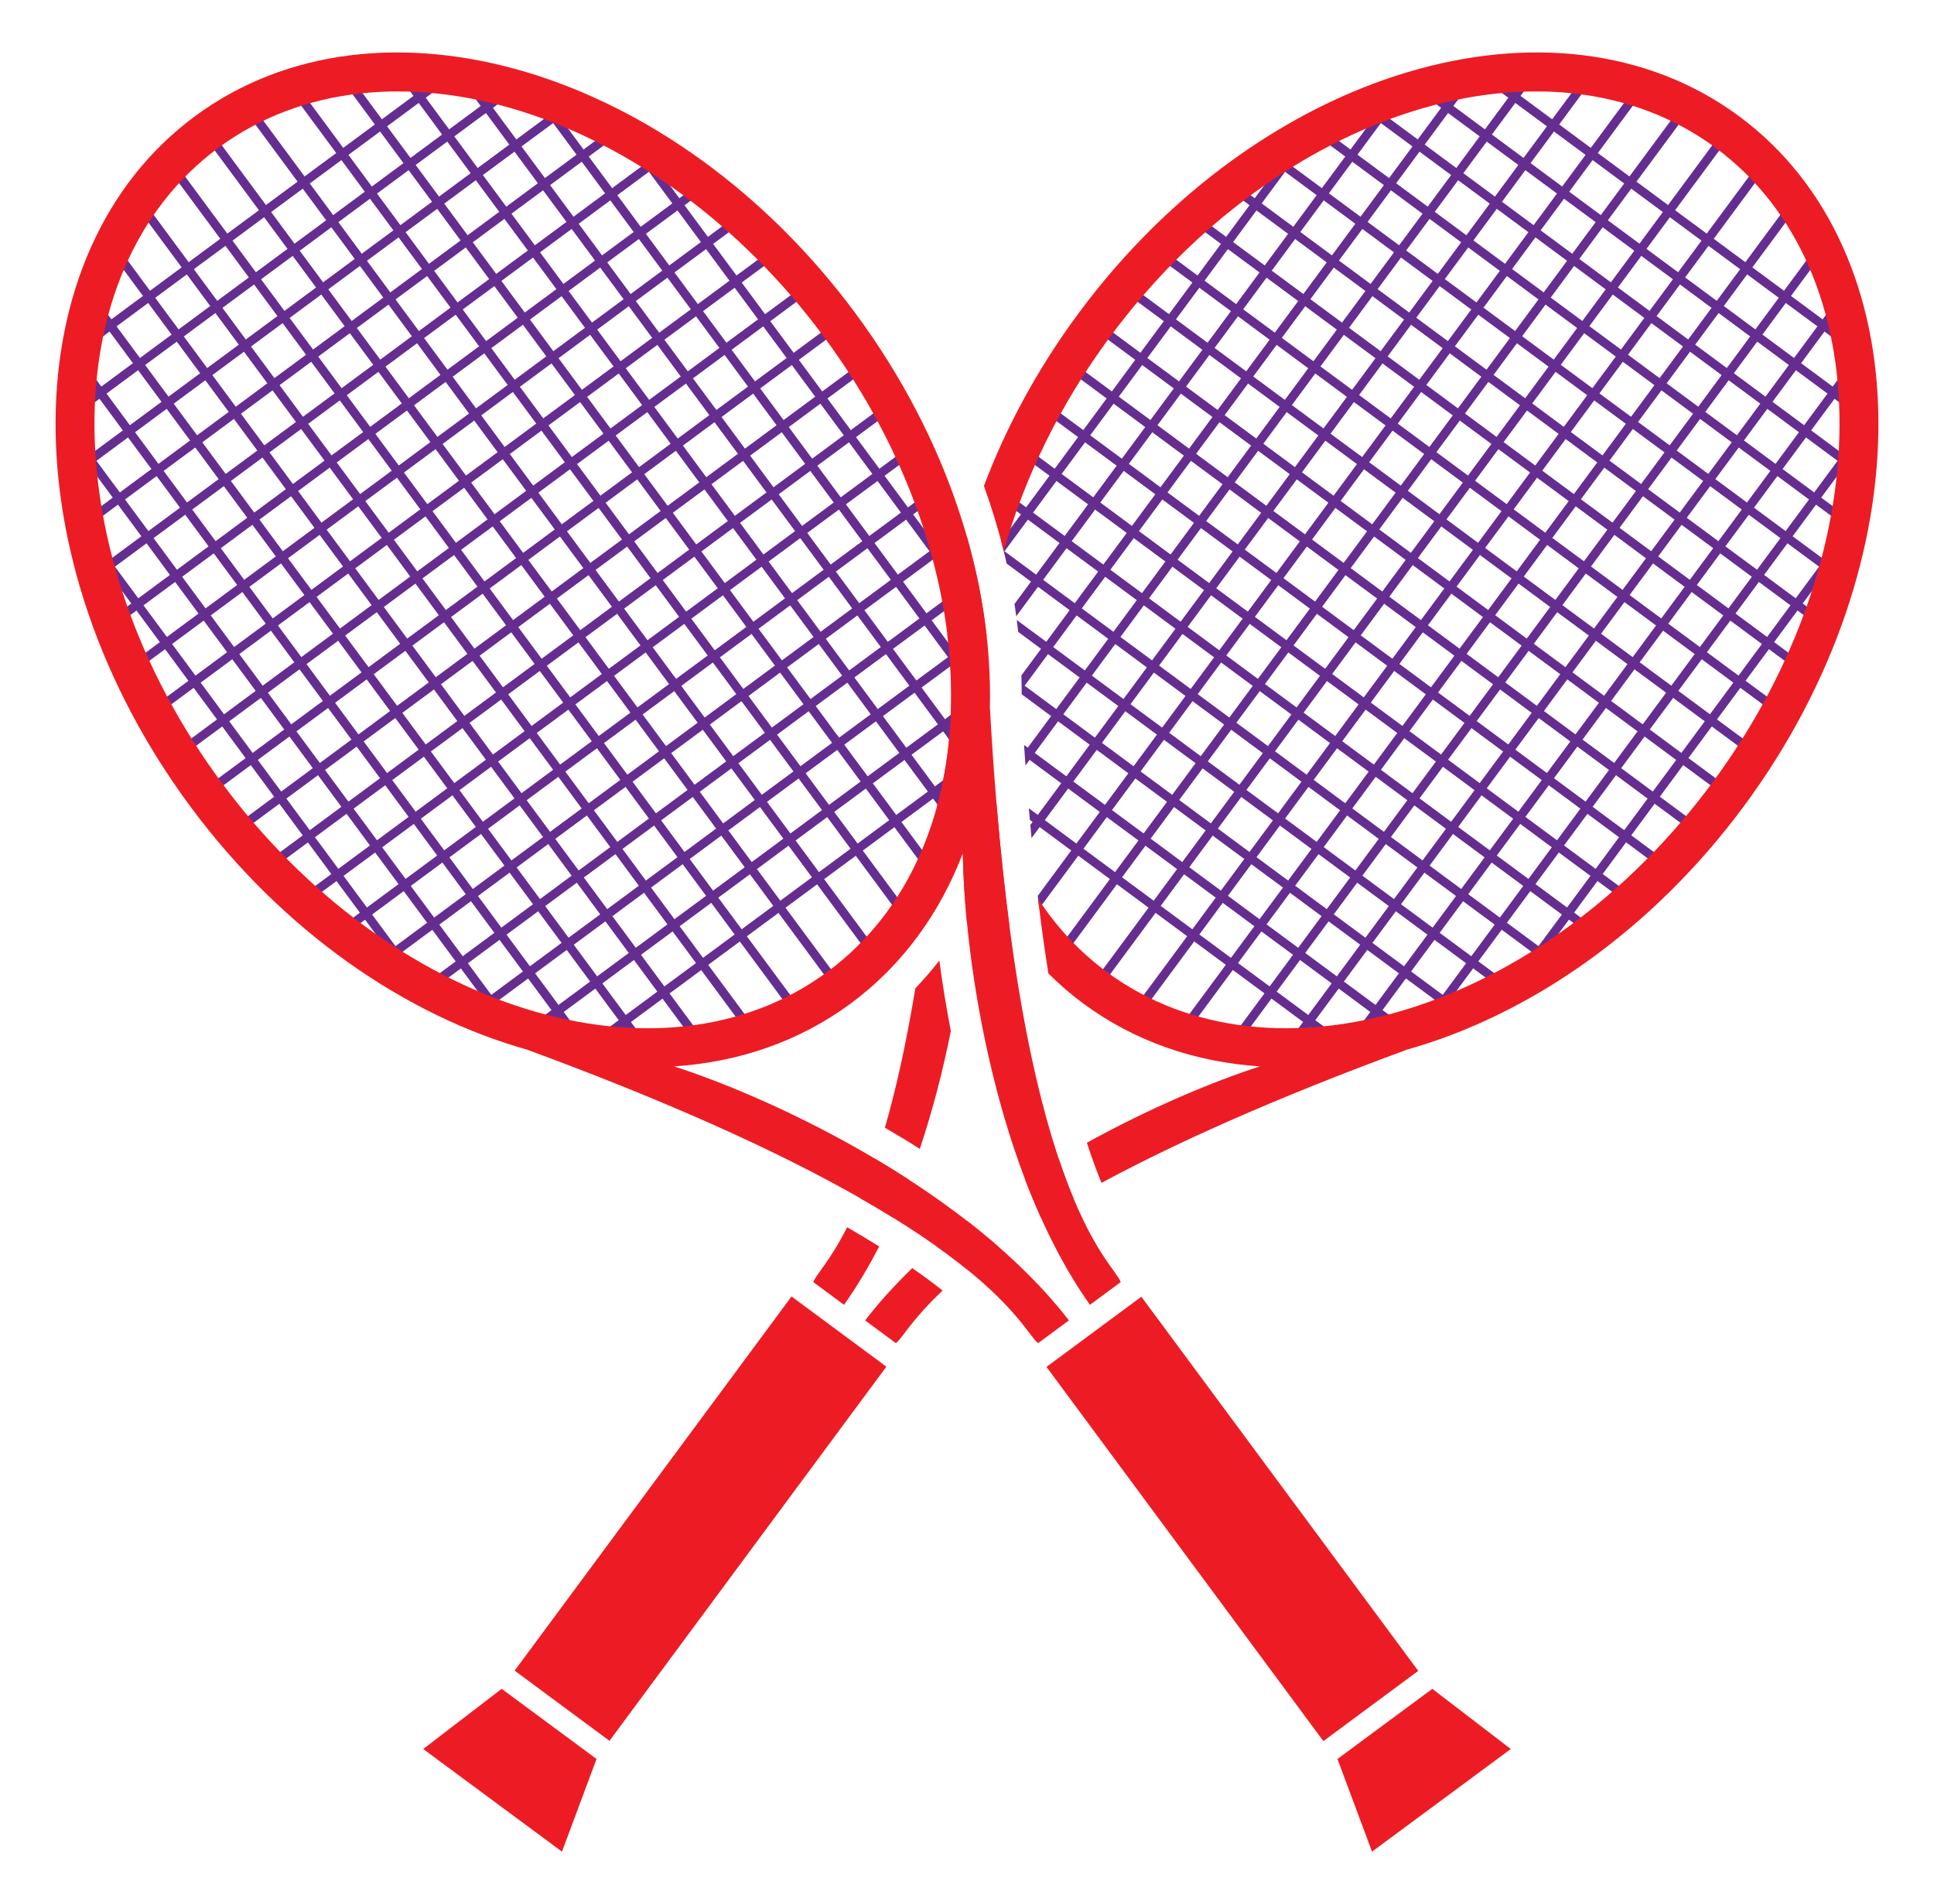 <?xml version="1.0" encoding="utf-8"?>
<!-- Generator: Adobe Illustrator 16.0.0, SVG Export Plug-In . SVG Version: 6.00 Build 0)  -->
<!DOCTYPE svg PUBLIC "-//W3C//DTD SVG 1.1//EN" "http://www.w3.org/Graphics/SVG/1.1/DTD/svg11.dtd">
<svg version="1.1" id="Calque_1" xmlns="http://www.w3.org/2000/svg" xmlns:xlink="http://www.w3.org/1999/xlink" x="0px" y="0px"
	 width="304.73px" height="299.991px" viewBox="0 0 304.73 299.991" enable-background="new 0 0 304.73 299.991"
	 xml:space="preserve">
<g>
	<g>
		<path fill="#662D91" d="M294.601,68.067l-1.107-0.818l-3.139,4.245l-4.982-3.685l3.684-4.98l4.014,2.968l0.818-1.107l-4.014-2.968
			l3.412-4.614l-1.107-0.818l-3.412,4.614l-4.98-3.684l3.684-4.983l5.535,4.093l0.818-1.107l-5.535-4.093l2.797-3.781l-1.107-0.818
			l-2.795,3.781l-4.984-3.685l6.141-8.303l-1.107-0.818l-6.139,8.303l-4.982-3.684l7.982-10.794l-1.107-0.818l-7.982,10.794
			l-4.98-3.684l7.98-10.794l-1.107-0.818l-7.98,10.793l-4.982-3.684l7.98-10.793l-1.107-0.818l-7.98,10.793l-4.982-3.685
			l7.982-10.793l-1.107-0.818l-7.98,10.793l-4.982-3.684l7.98-10.793l-1.107-0.818l-7.98,10.793l-4.982-3.685l6.139-8.303
			l-1.107-0.818l-6.139,8.303l-4.982-3.685l2.457-3.32l-1.107-0.818l-2.457,3.32l-5.535-4.093l-0.818,1.107l5.535,4.093
			l-3.684,4.982l-4.982-3.684l3.07-4.152l-1.107-0.818l-3.07,4.152l-4.566-3.377l-0.818,1.107l4.566,3.377l-3.684,4.98l-4.98-3.684
			l1.977-2.675l-1.107-0.818l-1.977,2.675l-2.354-1.739l-0.818,1.107l2.354,1.739l-3.686,4.982l-5.535-4.094l-0.408,0.554
			l-0.555-0.409l-4.094,5.535l-2.352-1.739l-0.818,1.107l2.352,1.739l-3.684,4.981l-3.92-2.898l-0.818,1.107l3.92,2.898
			l-3.684,4.981l-5.58-4.126l-0.818,1.107l5.58,4.126l-3.684,4.982l-6.412-4.741l-0.818,1.107l6.412,4.74l-3.684,4.982l-7.982-5.902
			l-0.818,1.107l7.98,5.901l-3.684,4.982l-7.518-5.559l-0.818,1.107l7.518,5.559l-3.684,4.982l-6.412-4.741l-0.818,1.107l6.412,4.74
			l-3.684,4.981l-6.412-4.741l-0.818,1.107l6.412,4.741l-3.686,4.982l-5.58-4.127l-0.818,1.107l5.58,4.127l-3.684,4.98l-3.92-2.898
			l-0.818,1.107l3.92,2.898l-3.111,4.208c0.313,1.183,0.598,2.365,0.865,3.55l3.834,2.834l-2.602,3.517
			c0.104,0.649,0.186,1.299,0.273,1.948l3.436-4.646l4.98,3.683l-3.684,4.982l-4.65-3.438c0.082,0.629,0.164,1.258,0.234,1.886
			l3.596,2.659l-3.098,4.191c0.035,0.992,0.043,1.981,0.045,2.97l4.641,3.431l-3.684,4.982l-0.582-0.43
			c0.072,1.086,0.146,2.162,0.223,3.23l0.648-0.875l4.982,3.684l-3.684,4.982l-1.416-1.047c0.053,0.616,0.107,1.223,0.162,1.832
			l0.434,0.321l-0.361,0.489c0.063,0.689,0.127,1.378,0.191,2.059l1.277-1.729l4.982,3.683l-5.283,7.145
			c0.08,0.669,0.162,1.326,0.244,1.985l6.146-8.311l4.98,3.684l-7.98,10.794l1.107,0.818l7.98-10.794l4.982,3.685l-7.98,10.793
			l1.107,0.818l7.98-10.793l4.982,3.684l-7.982,10.793l1.107,0.818l7.982-10.793l4.98,3.684l-7.98,10.793l1.107,0.818l7.98-10.793
			l4.982,3.684l-5.979,8.086l1.107,0.818l5.979-8.086l4.98,3.686l-3.521,4.764l1.107,0.818l3.521-4.764l5.537,4.094l0.408-0.555
			l0.555,0.41l4.092-5.537l4.014,2.969l0.818-1.107l-4.014-2.967l3.686-4.982l4.98,3.684l-2.498,3.379l1.107,0.818l2.498-3.379
			l2.076,1.535l0.818-1.107l-2.076-1.535l3.686-4.982l5.535,4.094l0.818-1.107l-5.535-4.094l3.684-4.981l4.98,3.684l-2.432,3.289
			l1.107,0.818l2.432-3.289l1.801,1.33l0.818-1.107l-1.801-1.33l3.686-4.982l3.736,2.763l0.818-1.107l-3.736-2.763l3.684-4.98
			l5.119,3.785l0.818-1.107l-5.119-3.785l3.684-4.982l5.857,4.331l0.818-1.107l-5.857-4.331l3.684-4.981l6.875,5.083l0.818-1.107
			l-6.875-5.082l3.684-4.982l6.875,5.083l0.818-1.107l-6.873-5.083l3.684-4.981l6.873,5.083l0.818-1.107l-6.873-5.083l3.684-4.981
			l5.857,4.331l0.818-1.107l-5.857-4.331l3.684-4.982l5.398,3.991l0.818-1.107l-5.398-3.991l3.686-4.982l2.906,2.149l0.818-1.107
			l-2.906-2.148l3.684-4.981l1.521,1.125l0.818-1.107l-1.521-1.125l4.094-5.536l-0.555-0.409l0.41-0.554l-5.535-4.093l3.682-4.981
			l2.078,1.535l0.818-1.107l-2.076-1.535L294.601,68.067z M287.949,62.01l-3.684,4.981l-4.98-3.684l3.684-4.98L287.949,62.01z
			 M236.58,80.534l-3.686,4.982l-4.98-3.684l3.684-4.982L236.58,80.534z M232.416,75.743l3.684-4.981l4.982,3.684l-3.684,4.981
			L232.416,75.743z M226.806,81.014l-4.982-3.684l3.684-4.982l4.982,3.685L226.806,81.014z M225.988,82.121l-3.684,4.981
			l-4.982-3.684l3.684-4.982L225.988,82.121z M221.484,88.21l-3.684,4.982l-4.982-3.685l3.686-4.981L221.484,88.21z M216.214,82.601
			l-4.982-3.684l3.684-4.982l4.982,3.684L216.214,82.601z M215.396,83.708l-3.684,4.981l-4.982-3.685l3.684-4.981L215.396,83.708z
			 M210.892,89.796l-3.682,4.981l-4.982-3.684l3.684-4.981L210.892,89.796z M206.392,95.885l-3.686,4.982l-4.982-3.684l3.686-4.983
			L206.392,95.885z M201.888,101.975l-3.684,4.981l-4.982-3.684l3.684-4.982L201.888,101.975z M202.996,102.793l4.982,3.685
			l-3.684,4.98l-4.982-3.684L202.996,102.793z M203.814,101.687l3.684-4.983l4.982,3.685l-3.684,4.982L203.814,101.687z
			 M208.318,95.597L212,90.615l4.982,3.684l-3.684,4.981L208.318,95.597z M218.089,95.118l4.982,3.684l-3.684,4.98l-4.982-3.684
			L218.089,95.118z M218.908,94.011l3.684-4.982l4.982,3.685l-3.684,4.981L218.908,94.011z M223.41,87.922l3.686-4.982l4.98,3.684
			l-3.684,4.982L223.41,87.922z M233.183,87.442l4.982,3.684l-3.684,4.981l-4.982-3.684L233.183,87.442z M234.001,86.335
			l3.684-4.982l4.982,3.684l-3.684,4.982L234.001,86.335z M238.505,80.245l3.684-4.981l4.98,3.684l-3.684,4.981L238.505,80.245z
			 M243.007,74.156l3.684-4.981l4.982,3.684l-3.686,4.981L243.007,74.156z M247.509,68.067l3.684-4.982l4.982,3.684l-3.684,4.982
			L247.509,68.067z M246.402,67.249l-4.98-3.684l3.684-4.982l4.98,3.684L246.402,67.249z M245.583,68.355l-3.684,4.982l-4.982-3.684
			l3.686-4.982L245.583,68.355z M235.81,68.835l-4.98-3.684l3.684-4.982l4.982,3.685L235.81,68.835z M234.992,69.942l-3.684,4.982
			l-4.982-3.684l3.684-4.982L234.992,69.942z M225.22,70.422l-4.982-3.684l3.684-4.981l4.982,3.684L225.22,70.422z M224.4,71.529
			l-3.684,4.981l-4.982-3.684l3.686-4.982L224.4,71.529z M214.628,72.009l-4.982-3.684l3.684-4.982l4.982,3.684L214.628,72.009z
			 M213.808,73.116l-3.684,4.981l-4.982-3.684l3.686-4.982L213.808,73.116z M209.306,79.205l-3.684,4.981l-4.982-3.684l3.684-4.981
			L209.306,79.205z M204.804,85.294l-3.684,4.98l-4.982-3.684l3.684-4.98L204.804,85.294z M200.302,91.382l-3.686,4.982l-4.98-3.684
			l3.684-4.982L200.302,91.382z M195.798,97.472l-3.684,4.981l-4.98-3.684l3.684-4.981L195.798,97.472z M192.404,104.379
			l4.982,3.685l-3.684,4.981l-4.982-3.684L192.404,104.379z M198.494,108.882l4.982,3.684l-3.686,4.982l-4.98-3.684L198.494,108.882
			z M204.583,113.384l4.98,3.684l-3.684,4.982l-4.982-3.684L204.583,113.384z M205.402,112.276l3.684-4.98l4.98,3.684l-3.684,4.981
			L205.402,112.276z M209.904,106.188l3.684-4.982l4.982,3.684l-3.686,4.982L209.904,106.188z M219.677,105.708l4.98,3.684
			l-3.684,4.982l-4.982-3.684L219.677,105.708z M220.496,104.601l3.684-4.98l4.98,3.684l-3.684,4.98L220.496,104.601z
			 M224.998,98.513l3.684-4.981l4.98,3.684l-3.684,4.981L224.998,98.513z M234.769,98.034l4.982,3.684l-3.684,4.981l-4.982-3.684
			L234.769,98.034z M235.587,96.927l3.686-4.982l4.98,3.684l-3.684,4.982L235.587,96.927z M240.091,90.837l3.684-4.981l4.98,3.684
			l-3.684,4.981L240.091,90.837z M244.593,84.748l3.684-4.981l4.982,3.684l-3.684,4.981L244.593,84.748z M249.095,78.659
			l3.686-4.982l4.98,3.684l-3.684,4.982L249.095,78.659z M253.599,72.569l3.684-4.981l4.98,3.684l-3.684,4.981L253.599,72.569z
			 M258.101,66.48l3.684-4.981l4.982,3.684l-3.686,4.981L258.101,66.48z M256.994,65.662l-4.982-3.684l3.686-4.982l4.98,3.684
			L256.994,65.662z M250.904,61.159l-4.98-3.684l3.684-4.981l4.982,3.684L250.904,61.159z M244.816,56.657l-4.982-3.684l3.684-4.982
			l4.982,3.684L244.816,56.657z M243.998,57.765l-3.684,4.981l-4.982-3.684l3.684-4.981L243.998,57.765z M234.224,58.243
			l-4.982-3.684l3.684-4.981l4.982,3.684L234.224,58.243z M233.406,59.351l-3.684,4.982l-4.982-3.684l3.684-4.982L233.406,59.351z
			 M223.632,59.83l-4.982-3.684l3.686-4.982l4.98,3.685L223.632,59.83z M222.814,60.938l-3.684,4.981l-4.982-3.684l3.684-4.981
			L222.814,60.938z M213.041,61.417l-4.982-3.684l3.684-4.982l4.982,3.684L213.041,61.417z M212.222,62.524l-3.684,4.981
			l-4.982-3.684l3.684-4.982L212.222,62.524z M207.72,68.613l-3.684,4.982l-4.982-3.685l3.684-4.982L207.72,68.613z M203.216,74.702
			l-3.684,4.982l-4.98-3.684l3.684-4.982L203.216,74.702z M198.714,80.792l-3.682,4.98l-4.982-3.684l3.682-4.981L198.714,80.792z
			 M194.212,86.88l-3.684,4.982l-4.982-3.684l3.684-4.982L194.212,86.88z M189.71,92.97l-3.684,4.981l-4.982-3.685l3.684-4.98
			L189.71,92.97z M186.316,99.877l4.98,3.684l-3.684,4.981l-4.98-3.684L186.316,99.877z M187.902,110.468l4.982,3.685l-3.686,4.982
			l-4.98-3.685L187.902,110.468z M193.99,114.971l4.982,3.685l-3.684,4.981l-4.982-3.684L193.99,114.971z M200.08,119.474
			l4.982,3.684l-3.684,4.982l-4.982-3.684L200.08,119.474z M206.169,123.976l4.98,3.684l-3.684,4.982l-4.98-3.684L206.169,123.976z
			 M206.988,122.868l3.684-4.981l4.982,3.684l-3.686,4.981L206.988,122.868z M211.49,116.779l3.684-4.981l4.982,3.684l-3.684,4.981
			L211.49,116.779z M221.263,116.3l4.98,3.685l-3.684,4.981l-4.98-3.684L221.263,116.3z M222.082,115.193l3.684-4.982l4.982,3.684
			l-3.686,4.982L222.082,115.193z M226.583,109.104l3.684-4.981l4.982,3.684l-3.684,4.981L226.583,109.104z M236.357,108.625
			l4.98,3.684l-3.682,4.981l-4.982-3.684L236.357,108.625z M237.175,107.518l3.684-4.981l4.982,3.684l-3.684,4.982L237.175,107.518z
			 M241.677,101.429l3.684-4.982l4.982,3.685l-3.684,4.981L241.677,101.429z M246.179,95.34l3.684-4.982l4.982,3.685l-3.684,4.981
			L246.179,95.34z M250.683,89.25l3.684-4.981l4.982,3.684l-3.686,4.982L250.683,89.25z M255.185,83.161l3.684-4.982l4.982,3.685
			l-3.684,4.981L255.185,83.161z M259.687,77.071l3.684-4.981l4.982,3.685l-3.684,4.981L259.687,77.071z M264.189,70.983
			l3.684-4.982l4.984,3.684l-3.686,4.982L264.189,70.983z M267.585,64.075l-4.982-3.684l3.684-4.981l4.982,3.683L267.585,64.075z
			 M261.496,59.573l-4.98-3.684l3.684-4.982l4.98,3.684L261.496,59.573z M255.408,55.07l-4.982-3.684l3.684-4.981l4.982,3.684
			L255.408,55.07z M249.318,50.568l-4.98-3.685l3.684-4.981l4.98,3.685L249.318,50.568z M243.23,46.065l-4.982-3.684l3.684-4.982
			l4.982,3.685L243.23,46.065z M242.41,47.173l-3.684,4.982l-4.982-3.685l3.686-4.981L242.41,47.173z M232.638,47.652l-4.982-3.685
			l3.684-4.981l4.982,3.684L232.638,47.652z M231.818,48.759l-3.684,4.982l-4.98-3.684l3.684-4.982L231.818,48.759z M222.046,49.238
			l-4.982-3.684l3.684-4.981l4.982,3.684L222.046,49.238z M221.228,50.346l-3.686,4.982l-4.98-3.685l3.684-4.982L221.228,50.346z
			 M211.455,50.825l-4.982-3.684l3.684-4.982l4.982,3.684L211.455,50.825z M210.636,51.933l-3.684,4.981l-4.982-3.684l3.684-4.981
			L210.636,51.933z M206.132,58.021l-3.684,4.981l-4.98-3.684l3.684-4.982L206.132,58.021z M201.63,64.11l-3.684,4.982l-4.982-3.684
			l3.684-4.982L201.63,64.11z M197.128,70.2l-3.684,4.981l-4.982-3.684l3.684-4.981L197.128,70.2z M192.626,76.289l-3.684,4.98
			l-4.982-3.684l3.684-4.981L192.626,76.289z M188.125,82.377l-3.686,4.983l-4.982-3.685l3.686-4.982L188.125,82.377z
			 M183.621,88.467l-3.684,4.981l-4.982-3.684l3.684-4.981L183.621,88.467z M180.226,95.374l4.982,3.684l-3.684,4.982l-4.982-3.684
			L180.226,95.374z M181.812,105.966l4.982,3.684l-3.684,4.982l-4.982-3.684L181.812,105.966z M182.291,115.739l-3.684,4.981
			l-4.98-3.683l3.684-4.982L182.291,115.739z M183.398,116.558l4.982,3.684l-3.684,4.982l-4.982-3.684L183.398,116.558z
			 M189.488,121.061l4.982,3.684l-3.684,4.981l-4.982-3.684L189.488,121.061z M195.578,125.563l4.982,3.684l-3.686,4.981
			l-4.98-3.684L195.578,125.563z M201.666,130.065l4.982,3.684l-3.684,4.981l-4.982-3.684L201.666,130.065z M207.755,134.567
			l4.982,3.684l-3.684,4.982l-4.982-3.684L207.755,134.567z M208.574,133.46l3.684-4.981l4.982,3.684l-3.684,4.981L208.574,133.46z
			 M213.076,127.371l3.686-4.982l4.98,3.684l-3.684,4.982L213.076,127.371z M222.849,126.892l4.982,3.684l-3.684,4.982l-4.982-3.684
			L222.849,126.892z M223.667,125.784l3.684-4.981l4.982,3.685l-3.684,4.98L223.667,125.784z M228.169,119.695l3.686-4.982
			l4.982,3.685l-3.686,4.982L228.169,119.695z M237.943,119.216l4.982,3.684l-3.684,4.982l-4.982-3.684L237.943,119.216z
			 M238.763,118.108l3.682-4.98l4.982,3.684l-3.684,4.98L238.763,118.108z M243.265,112.021l3.684-4.982l4.98,3.685l-3.684,4.981
			L243.265,112.021z M247.767,105.932l3.684-4.981l4.98,3.684l-3.684,4.981L247.767,105.932z M252.269,99.843l3.684-4.982
			l4.982,3.684l-3.684,4.982L252.269,99.843z M256.771,93.753l3.686-4.982l4.98,3.684l-3.684,4.982L256.771,93.753z M261.275,87.664
			l3.684-4.982l4.98,3.684l-3.684,4.982L261.275,87.664z M265.777,81.575l3.684-4.982l4.982,3.684l-3.684,4.981L265.777,81.575z
			 M270.279,75.485l3.684-4.981l4.982,3.683l-3.684,4.982L270.279,75.485z M273.675,68.577l-4.982-3.684l3.684-4.981l4.982,3.685
			L273.675,68.577z M273.195,58.805l3.684-4.981l4.982,3.685l-3.684,4.981L273.195,58.805z M272.087,57.986l-4.982-3.684
			l3.684-4.981l4.982,3.684L272.087,57.986z M265.998,53.483l-4.98-3.684l3.684-4.98l4.98,3.684L265.998,53.483z M259.91,48.981
			l-4.982-3.684l3.684-4.981L263.593,44L259.91,48.981z M253.822,44.479l-4.982-3.684l3.684-4.982l4.98,3.685L253.822,44.479z
			 M247.732,39.977l-4.982-3.684l3.684-4.981l4.982,3.684L247.732,39.977z M241.642,35.474l-4.982-3.684l3.684-4.981l4.982,3.685
			L241.642,35.474z M240.824,36.581l-3.684,4.982l-4.982-3.685l3.684-4.981L240.824,36.581z M231.05,37.061l-4.982-3.684
			l3.686-4.982l4.98,3.685L231.05,37.061z M230.232,38.168l-3.684,4.981l-4.982-3.684l3.684-4.982L230.232,38.168z M220.458,38.647
			l-4.98-3.684l3.684-4.982l4.98,3.684L220.458,38.647z M219.64,39.755l-3.684,4.98l-4.982-3.684l3.684-4.981L219.64,39.755z
			 M209.867,40.233l-4.98-3.684l3.684-4.981l4.98,3.684L209.867,40.233z M209.048,41.341l-3.684,4.982l-4.98-3.684l3.684-4.982
			L209.048,41.341z M204.546,47.431l-3.684,4.98l-4.982-3.684l3.684-4.98L204.546,47.431z M200.044,53.519l-3.684,4.982
			l-4.982-3.684l3.684-4.982L200.044,53.519z M195.541,59.608l-3.684,4.982l-4.98-3.684l3.684-4.982L195.541,59.608z
			 M191.039,65.697l-3.684,4.981l-4.98-3.684l3.684-4.98L191.039,65.697z M186.537,71.786l-3.684,4.981l-4.98-3.684l3.682-4.981
			L186.537,71.786z M182.035,77.874l-3.686,4.983l-4.98-3.684l3.686-4.983L182.035,77.874z M177.531,83.964l-3.684,4.981
			l-4.98-3.683l3.684-4.981L177.531,83.964z M174.136,90.872l4.982,3.684l-3.684,4.981l-4.982-3.684L174.136,90.872z
			 M175.724,101.464l4.982,3.684l-3.686,4.982l-4.982-3.684L175.724,101.464z M176.203,111.237l-3.684,4.981l-4.982-3.685
			l3.684-4.981L176.203,111.237z M172.808,118.145l4.98,3.684l-3.684,4.982l-4.98-3.684L172.808,118.145z M178.896,122.646
			l4.982,3.685l-3.684,4.981l-4.982-3.684L178.896,122.646z M184.986,127.149l4.982,3.684l-3.686,4.982l-4.98-3.684L184.986,127.149
			z M191.076,131.651l4.98,3.684l-3.684,4.982l-4.982-3.684L191.076,131.651z M197.164,136.154l4.982,3.684l-3.686,4.982
			l-4.98-3.684L197.164,136.154z M203.253,140.656l4.98,3.685l-3.684,4.982l-4.982-3.684L203.253,140.656z M209.341,145.159
			l4.982,3.683l-3.684,4.982l-4.982-3.684L209.341,145.159z M210.16,144.052l3.686-4.982l4.98,3.685l-3.684,4.981L210.16,144.052z
			 M214.664,137.963l3.684-4.982l4.982,3.685l-3.684,4.981L214.664,137.963z M224.435,137.483l4.982,3.684l-3.684,4.982
			l-4.982-3.685L224.435,137.483z M225.255,136.376l3.684-4.982l4.982,3.684l-3.686,4.982L225.255,136.376z M229.757,130.286
			l3.684-4.98l4.982,3.684l-3.684,4.981L229.757,130.286z M239.529,129.808l4.982,3.684l-3.684,4.981l-4.98-3.684L239.529,129.808z
			 M240.349,128.7l3.684-4.982l4.982,3.685l-3.686,4.982L240.349,128.7z M244.851,122.611l3.684-4.981l4.982,3.684l-3.684,4.981
			L244.851,122.611z M249.353,116.522l3.684-4.981l4.982,3.684l-3.684,4.981L249.353,116.522z M253.855,110.434l3.684-4.981
			l4.982,3.684l-3.684,4.982L253.855,110.434z M258.357,104.345l3.686-4.982l4.98,3.684l-3.684,4.982L258.357,104.345z
			 M262.861,98.255l3.684-4.981l4.982,3.684l-3.684,4.982L262.861,98.255z M267.363,92.166l3.684-4.982l4.982,3.685l-3.684,4.982
			L267.363,92.166z M271.865,86.077l3.684-4.982l4.982,3.684l-3.684,4.982L271.865,86.077z M276.369,79.987l3.684-4.981l4.982,3.684
			l-3.686,4.982L276.369,79.987z M279.763,73.08l-4.98-3.684l3.684-4.981l4.98,3.684L279.763,73.08z M281.38,47.733l4.982,3.684
			l-3.684,4.983l-4.982-3.685L281.38,47.733z M275.292,43.231l4.98,3.684l-3.684,4.982l-4.982-3.684L275.292,43.231z
			 M269.203,38.729l4.982,3.684l-3.684,4.983l-4.982-3.684L269.203,38.729z M263.115,34.227l4.982,3.684l-3.686,4.983l-4.982-3.684
			L263.115,34.227z M257.025,29.724l4.982,3.684l-3.684,4.983l-4.982-3.684L257.025,29.724z M250.937,25.222l4.98,3.684
			l-3.684,4.982l-4.982-3.684L250.937,25.222z M244.847,20.719l4.982,3.684l-3.686,4.983l-4.982-3.685L244.847,20.719z
			 M238.757,16.216l4.982,3.684l-3.684,4.983l-4.982-3.685L238.757,16.216z M234.255,22.306l4.98,3.685l-3.684,4.981l-4.98-3.684
			L234.255,22.306z M228.166,17.804l4.982,3.684l-3.684,4.981l-4.982-3.684L228.166,17.804z M223.664,23.893l4.982,3.684
			l-3.684,4.981l-4.982-3.684L223.664,23.893z M217.574,19.39l4.982,3.684l-3.684,4.982l-4.982-3.684L217.574,19.39z
			 M213.072,25.479l4.982,3.684l-3.684,4.981l-4.982-3.684L213.072,25.479z M206.982,20.977l4.982,3.684l-3.684,4.982l-4.982-3.685
			L206.982,20.977z M202.48,27.065l4.982,3.684l-3.684,4.982l-4.982-3.684L202.48,27.065z M197.978,33.154l4.982,3.685l-3.684,4.981
			l-4.982-3.684L197.978,33.154z M193.476,39.244l4.98,3.684l-3.682,4.981l-4.982-3.684L193.476,39.244z M188.974,45.333l4.98,3.684
			l-3.684,4.982l-4.982-3.685L188.974,45.333z M184.47,51.422l4.982,3.684l-3.684,4.982l-4.982-3.684L184.47,51.422z
			 M179.968,57.511l4.982,3.685l-3.684,4.981l-4.982-3.684L179.968,57.511z M175.466,63.601l4.982,3.684l-3.684,4.98l-4.982-3.684
			L175.466,63.601z M170.964,69.688l4.982,3.684l-3.686,4.983l-4.982-3.685L170.964,69.688z M166.46,75.778l4.982,3.684
			l-3.684,4.981l-4.982-3.684L166.46,75.778z M163.257,90.532l-4.982-3.684l3.684-4.982l4.982,3.685L163.257,90.532z
			 M164.365,91.352l3.684-4.981l4.98,3.683l-3.684,4.981L164.365,91.352z M169.634,96.961l4.982,3.684l-3.686,4.982l-4.982-3.684
			L169.634,96.961z M161.447,108.032l3.684-4.981l4.982,3.684l-3.684,4.981L161.447,108.032z M163.035,118.624l3.684-4.982
			l4.982,3.685l-3.684,4.982L163.035,118.624z M169.603,132.899l-4.98-3.684l3.682-4.981l4.982,3.683L169.603,132.899z
			 M175.693,137.401l-4.982-3.684l3.684-4.981l4.982,3.684L175.693,137.401z M181.781,141.904l-4.982-3.685l3.684-4.98l4.982,3.684
			L181.781,141.904z M187.871,146.407l-4.982-3.685l3.684-4.981l4.982,3.684L187.871,146.407z M193.958,150.909l-4.98-3.683
			l3.684-4.982l4.98,3.684L193.958,150.909z M200.048,155.411l-4.982-3.684l3.684-4.981l4.982,3.684L200.048,155.411z
			 M206.138,159.915l-4.982-3.684l3.684-4.982l4.982,3.684L206.138,159.915z M212.226,164.417l-4.982-3.684l3.686-4.982l4.98,3.684
			L212.226,164.417z M216.73,158.327l-4.982-3.684l3.684-4.982l4.982,3.684L216.73,158.327z M221.232,152.239l-4.982-3.686
			l3.684-4.981l4.982,3.684L221.232,152.239z M227.322,156.741l-4.982-3.684l3.684-4.982l4.982,3.684L227.322,156.741z
			 M231.824,150.651l-4.982-3.683l3.684-4.982l4.982,3.685L231.824,150.651z M236.326,144.563l-4.982-3.684l3.686-4.982l4.98,3.684
			L236.326,144.563z M242.416,149.065l-4.982-3.684l3.684-4.982l4.982,3.685L242.416,149.065z M246.917,142.976l-4.982-3.684
			l3.684-4.981l4.982,3.684L246.917,142.976z M251.419,136.887l-4.982-3.684l3.686-4.982l4.98,3.684L251.419,136.887z
			 M255.921,130.798l-4.98-3.685l3.684-4.981l4.98,3.685L255.921,130.798z M260.423,124.709l-4.98-3.684l3.684-4.981l4.98,3.684
			L260.423,124.709z M264.927,118.62l-4.982-3.684l3.684-4.982l4.982,3.685L264.927,118.62z M269.429,112.531l-4.982-3.685
			l3.684-4.981l4.982,3.684L269.429,112.531z M273.931,106.442l-4.982-3.685l3.686-4.981l4.98,3.684L273.931,106.442z
			 M278.435,100.353l-4.982-3.684l3.684-4.982l4.982,3.684L278.435,100.353z M282.937,94.263l-4.982-3.684l3.684-4.981l4.982,3.684
			L282.937,94.263z M291.123,83.192l-3.684,4.982l-4.982-3.685l3.684-4.981L291.123,83.192z M285.853,77.582l-4.982-3.684
			l3.684-4.981l4.982,3.684L285.853,77.582z"/>
		<polygon fill="#ED1C24" points="88.549,291.727 66.684,275.559 79.046,266.077 93.992,277.129 		"/>
		
			<rect x="101.169" y="202.562" transform="matrix(0.804 0.595 -0.595 0.804 163.9 -18.796)" fill="#ED1C24" width="18.588" height="73.321"/>
		<g>
			<path fill="#ED1C24" d="M143.195,185.858c-1.75-1.135-3.516-2.232-5.287-3.281c-0.787,2.352-1.566,4.418-2.322,6.227
				c1.83,1.045,3.535,2.057,5.123,3.039C141.589,189.883,142.421,187.887,143.195,185.858z"/>
			<path fill="#ED1C24" d="M144.228,155.708c-1.48,8.984-3.133,16.182-4.797,21.965c1.834,1.068,3.67,2.17,5.498,3.336
				c2.064-6.164,3.67-12.477,4.891-18.572c-0.744-3.844-1.354-7.588-1.809-11.111C146.832,152.864,145.554,154.309,144.228,155.708z
				"/>
			<path fill="#ED1C24" d="M157.216,196.331c-1.572-1.367-3.189-2.699-4.852-3.986c-1.662,1.287-3.279,2.619-4.85,3.986
				c1.828,1.297,3.436,2.518,4.85,3.664C153.779,198.848,155.386,197.627,157.216,196.331z"/>
			<path fill="#ED1C24" d="M152.365,84.622c-1.484,5.201-2.518,10.39-3.09,15.492c1.15,9.41,0.625,18.471-1.576,26.646
				c-0.588,7.047-1.275,13.429-2.033,19.195c2.436-3.57,4.467-7.441,6.041-11.584c0.049,3.217,0.26,6.951,0.658,11.027
				c0.4-4.076,0.611-7.811,0.658-11.027c1.574,4.143,3.605,8.014,6.041,11.584c-0.758-5.767-1.445-12.148-2.033-19.195
				c-2.201-8.176-2.727-17.236-1.576-26.646C154.882,95.012,153.851,89.823,152.365,84.622z"/>
			<path fill="#ED1C24" d="M274.021,18.318c-28.967-21.419-75.584-7.495-104.125,31.103c-6.416,8.679-11.367,17.864-14.863,27.135
				c1.219,3.398,2.268,6.822,3.117,10.261c3.219-11.424,8.785-22.968,16.729-33.712c26.508-35.846,69.244-49.188,95.459-29.805
				s25.98,64.154-0.525,100.002c-26.506,35.847-69.244,49.191-95.459,29.806c-4.324-3.197-7.912-7.096-10.797-11.521
				c0.494,4.112,1.037,8.046,1.631,11.783c1.699,1.689,3.521,3.27,5.482,4.721c8.15,6.025,17.697,9.252,27.846,9.92
				c-7.322,2.365-17.184,6.469-27.264,12.031c0.783,2.41,1.555,4.498,2.301,6.32c11.305-6.084,26.742-13.111,47.959-20.924
				c-0.002-0.004-0.002-0.01-0.004-0.016c19.305-5.389,38.668-18.665,53.287-38.437C303.333,88.39,302.988,39.736,274.021,18.318z"
				/>
			<path fill="#ED1C24" d="M143.74,199.793c-2.711,2.625-5.219,5.371-7.43,8.236c2.215,1.637,4.844,3.582,4.844,3.582
				c1.027-0.746,2.396-3.615,7.371-8.283C147.13,202.225,145.548,201.047,143.74,199.793z"/>
			<path fill="#ED1C24" d="M133.484,193.356c-2.801,5.486-4.945,7.492-5.338,8.637c0,0,2.629,1.945,4.844,3.582
				c2.025-2.859,3.861-5.953,5.533-9.197C136.916,195.374,135.246,194.368,133.484,193.356z"/>
			<path fill="#ED1C24" d="M161.535,185.858c0.773,2.029,1.605,4.025,2.486,5.984c1.588-0.982,3.293-1.994,5.123-3.039
				c-0.756-1.809-1.535-3.875-2.322-6.227C165.05,183.625,163.285,184.723,161.535,185.858z"/>
		</g>
	</g>
	<g>
		<g>
			
				<line fill="none" stroke="#662D91" stroke-width="1.377" stroke-miterlimit="10" x1="131.195" y1="154.213" x2="33.369" y2="21.917"/>
			
				<line fill="none" stroke="#662D91" stroke-width="1.377" stroke-miterlimit="10" x1="151.921" y1="93.083" x2="97.892" y2="20.014"/>
			
				<line fill="none" stroke="#662D91" stroke-width="1.377" stroke-miterlimit="10" x1="125.105" y1="158.717" x2="27.28" y2="26.419"/>
			
				<line fill="none" stroke="#662D91" stroke-width="1.377" stroke-miterlimit="10" x1="152.902" y1="107.147" x2="84.913" y2="15.198"/>
			
				<line fill="none" stroke="#662D91" stroke-width="1.377" stroke-miterlimit="10" x1="119.017" y1="163.219" x2="21.191" y2="30.921"/>
			
				<line fill="none" stroke="#662D91" stroke-width="1.377" stroke-miterlimit="10" x1="153.703" y1="120.966" x2="73.229" y2="12.135"/>
			
				<line fill="none" stroke="#662D91" stroke-width="1.377" stroke-miterlimit="10" x1="110.925" y1="165.014" x2="16.944" y2="37.914"/>
			
				<line fill="none" stroke="#662D91" stroke-width="1.377" stroke-miterlimit="10" x1="151.367" y1="130.544" x2="63.252" y2="11.379"/>
			
				<line fill="none" stroke="#662D91" stroke-width="1.377" stroke-miterlimit="10" x1="102.38" y1="166.194" x2="14.198" y2="46.938"/>
			
				<line fill="none" stroke="#662D91" stroke-width="1.377" stroke-miterlimit="10" x1="147.458" y1="137.999" x2="53.479" y2="10.899"/>
			
				<line fill="none" stroke="#662D91" stroke-width="1.377" stroke-miterlimit="10" x1="92.359" y1="165.379" x2="11.997" y2="56.698"/>
			
				<line fill="none" stroke="#662D91" stroke-width="1.377" stroke-miterlimit="10" x1="143.373" y1="145.209" x2="45.548" y2="12.912"/>
			
				<line fill="none" stroke="#662D91" stroke-width="1.377" stroke-miterlimit="10" x1="80.173" y1="161.637" x2="10.683" y2="67.658"/>
			
				<line fill="none" stroke="#662D91" stroke-width="1.377" stroke-miterlimit="10" x1="137.285" y1="149.711" x2="39.458" y2="17.414"/>
			
				<line fill="none" stroke="#662D91" stroke-width="1.377" stroke-miterlimit="10" x1="65.012" y1="153.87" x2="12.644" y2="83.048"/>
			
				<line fill="none" stroke="#662D91" stroke-width="1.377" stroke-miterlimit="10" x1="132.978" y1="50.58" x2="32.231" y2="125.075"/>
			
				<line fill="none" stroke="#662D91" stroke-width="1.377" stroke-miterlimit="10" x1="90.206" y1="16.278" x2="11.602" y2="74.401"/>
			
				<line fill="none" stroke="#662D91" stroke-width="1.377" stroke-miterlimit="10" x1="136.373" y1="57.487" x2="36.734" y2="131.164"/>
			
				<line fill="none" stroke="#662D91" stroke-width="1.377" stroke-miterlimit="10" x1="97.892" y1="20.014" x2="12.644" y2="83.048"/>
			
				<line fill="none" stroke="#662D91" stroke-width="1.377" stroke-miterlimit="10" x1="81.829" y1="13.055" x2="11.251" y2="65.243"/>
			
				<line fill="none" stroke="#662D91" stroke-width="1.377" stroke-miterlimit="10" x1="72.205" y1="10.751" x2="11.314" y2="55.775"/>
			
				<line fill="none" stroke="#662D91" stroke-width="1.377" stroke-miterlimit="10" x1="153.25" y1="120.354" x2="92.359" y2="165.379"/>
			
				<line fill="none" stroke="#662D91" stroke-width="1.377" stroke-miterlimit="10" x1="152.484" y1="111.503" x2="83.291" y2="162.667"/>
			
				<line fill="none" stroke="#662D91" stroke-width="1.377" stroke-miterlimit="10" x1="152.779" y1="101.866" x2="74.636" y2="159.647"/>
			
				<line fill="none" stroke="#662D91" stroke-width="1.377" stroke-miterlimit="10" x1="140.875" y1="63.575" x2="42.252" y2="136.501"/>
			
				<line fill="none" stroke="#662D91" stroke-width="1.377" stroke-miterlimit="10" x1="105.3" y1="23.954" x2="15.071" y2="90.672"/>
			
				<line fill="none" stroke="#662D91" stroke-width="1.377" stroke-miterlimit="10" x1="144.548" y1="70.279" x2="47.493" y2="142.045"/>
			
				<line fill="none" stroke="#662D91" stroke-width="1.377" stroke-miterlimit="10" x1="111.369" y1="28.884" x2="18.189" y2="97.784"/>
			
				<line fill="none" stroke="#662D91" stroke-width="1.377" stroke-miterlimit="10" x1="147.39" y1="77.596" x2="53.378" y2="147.11"/>
			
				<line fill="none" stroke="#662D91" stroke-width="1.377" stroke-miterlimit="10" x1="117.533" y1="33.745" x2="20.2" y2="105.716"/>
			
				<line fill="none" stroke="#662D91" stroke-width="1.377" stroke-miterlimit="10" x1="149.863" y1="85.185" x2="59.818" y2="151.768"/>
			
				<line fill="none" stroke="#662D91" stroke-width="1.377" stroke-miterlimit="10" x1="122.865" y1="39.22" x2="24.243" y2="112.146"/>
			
				<line fill="none" stroke="#662D91" stroke-width="1.377" stroke-miterlimit="10" x1="151.921" y1="93.083" x2="66.674" y2="156.116"/>
			
				<line fill="none" stroke="#662D91" stroke-width="1.377" stroke-miterlimit="10" x1="128.939" y1="44.147" x2="27.729" y2="118.986"/>
		</g>
		<g>
			<polygon fill="#ED1C24" points="216.181,291.727 238.046,275.559 225.683,266.077 210.738,277.129 			"/>
			
				<rect x="184.973" y="202.562" transform="matrix(-0.804 0.595 -0.595 -0.804 492.705 316.05)" fill="#ED1C24" width="18.588" height="73.322"/>
			<path fill="#ED1C24" d="M83.223,165.422c-0.003,0.006-0.002,0.012-0.004,0.016c72.331,26.635,77.581,44.158,80.356,46.174
				c0,0,2.629-1.945,4.844-3.582c-15.557-20.17-45.496-34.623-62.205-40.02c10.148-0.668,19.695-3.895,27.846-9.92
				c8.15-6.027,14.033-14.209,17.646-23.718c0.264,17.558,5.309,50.417,20.033,71.203c2.215-1.637,4.846-3.582,4.846-3.582
				c-1.115-3.244-16.33-13.398-20.602-90.36c-0.004,0-0.01-0.002-0.016-0.001c0.506-20.036-6.516-42.439-21.135-62.211
				C106.292,10.823,59.675-3.101,30.709,18.318C1.742,39.736,1.396,88.39,29.936,126.985
				C44.556,146.758,63.918,160.034,83.223,165.422z M130.376,153.108c-26.215,19.385-68.952,6.041-95.458-29.806
				C8.411,87.454,8.178,42.684,34.393,23.3s68.953-6.041,95.458,29.805C156.357,88.952,156.591,133.724,130.376,153.108z"/>
		</g>
	</g>
</g>
</svg>

